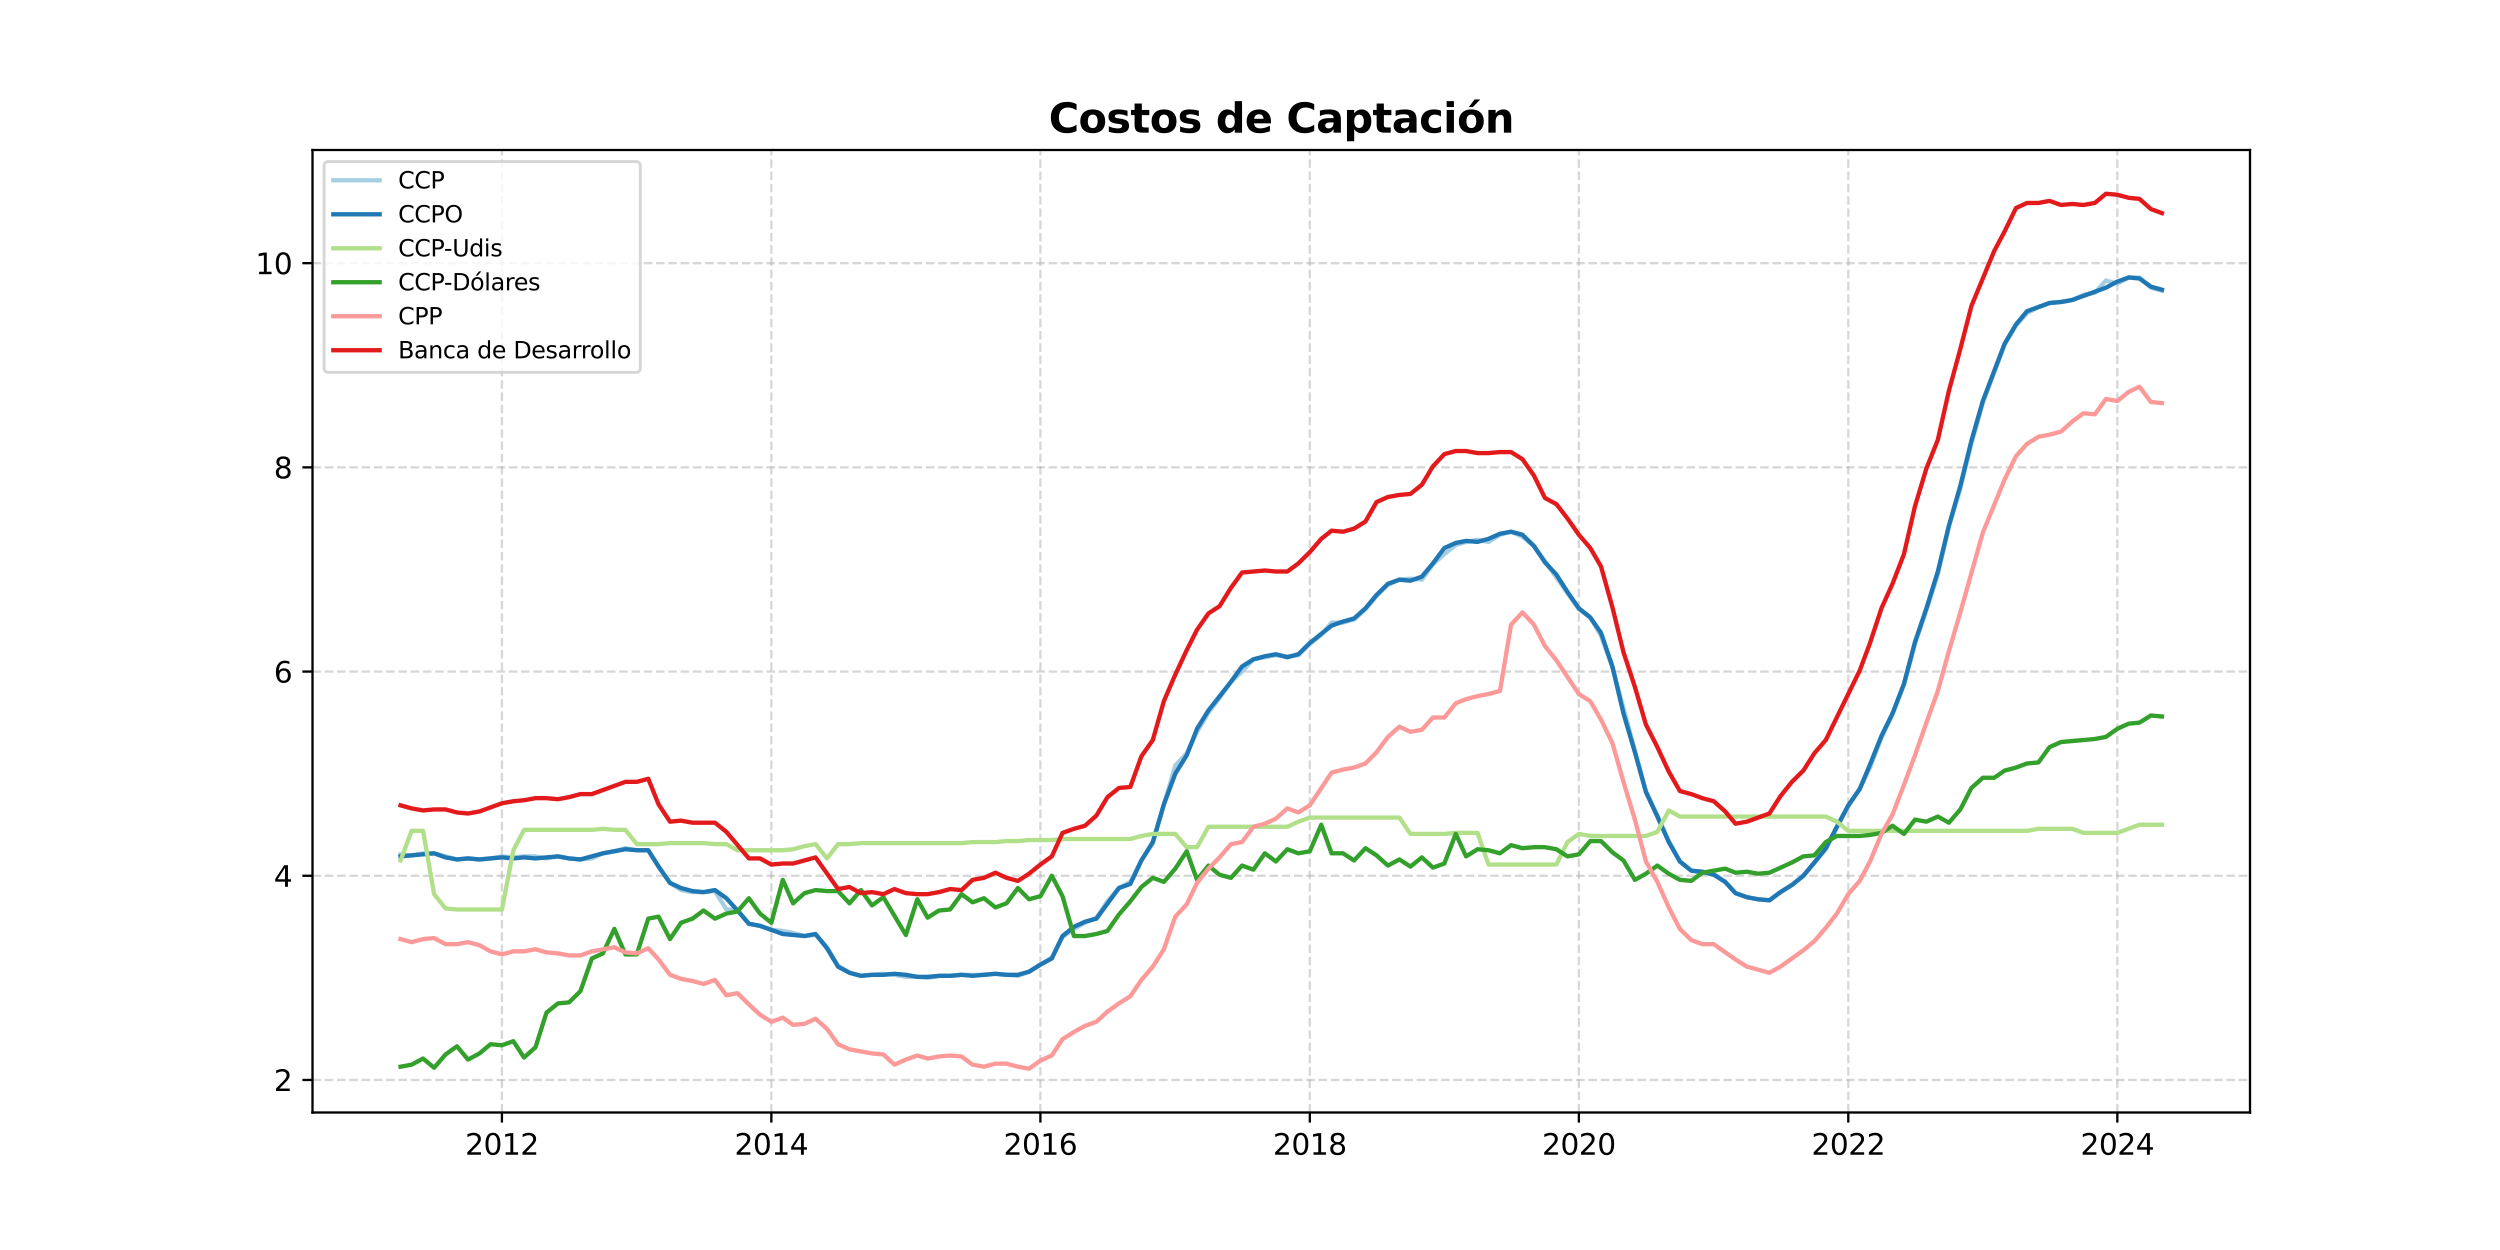 <?xml version="1.0" encoding="utf-8" standalone="no"?>
<!DOCTYPE svg PUBLIC "-//W3C//DTD SVG 1.1//EN"
  "http://www.w3.org/Graphics/SVG/1.1/DTD/svg11.dtd">
<svg xmlns:xlink="http://www.w3.org/1999/xlink" width="864pt" height="432pt" viewBox="0 0 864 432" xmlns="http://www.w3.org/2000/svg" version="1.1">
 <defs>
  <style type="text/css">*{stroke-linejoin: round; stroke-linecap: butt}</style>
 </defs>
 <g id="figure_1">
  <g id="patch_1">
   <path d="M 0 432 
L 864 432 
L 864 0 
L 0 0 
z
" style="fill: #ffffff"/>
  </g>
  <g id="axes_1">
   <g id="patch_2">
    <path d="M 108 384.48 
L 777.6 384.48 
L 777.6 51.84 
L 108 51.84 
z
" style="fill: #ffffff"/>
   </g>
   <g id="matplotlib.axis_1">
    <g id="xtick_1">
     <g id="line2d_1">
      <path d="M 173.465 384.48 
L 173.465 51.84 
" clip-path="url(#p70ca6d3827)" style="fill: none; stroke-dasharray: 2.96,1.28; stroke-dashoffset: 0; stroke: #b0b0b0; stroke-opacity: 0.5; stroke-width: 0.8"/>
     </g>
     <g id="line2d_2">
      <defs>
       <path id="m30bd53f35b" d="M 0 0 
L 0 3.5 
" style="stroke: #000000; stroke-width: 0.8"/>
      </defs>
      <g>
       <use xlink:href="#m30bd53f35b" x="173.465" y="384.48" style="stroke: #000000; stroke-width: 0.8"/>
      </g>
     </g>
     <g id="text_1">
      <!-- 2012 -->
      <g transform="translate(160.74 399.078) scale(0.1 -0.1)">
       <defs>
        <path id="DejaVuSans-32" d="M 1228 531 
L 3431 531 
L 3431 0 
L 469 0 
L 469 531 
Q 828 903 1448 1529 
Q 2069 2156 2228 2338 
Q 2531 2678 2651 2914 
Q 2772 3150 2772 3378 
Q 2772 3750 2511 3984 
Q 2250 4219 1831 4219 
Q 1534 4219 1204 4116 
Q 875 4013 500 3803 
L 500 4441 
Q 881 4594 1212 4672 
Q 1544 4750 1819 4750 
Q 2544 4750 2975 4387 
Q 3406 4025 3406 3419 
Q 3406 3131 3298 2873 
Q 3191 2616 2906 2266 
Q 2828 2175 2409 1742 
Q 1991 1309 1228 531 
z
" transform="scale(0.016)"/>
        <path id="DejaVuSans-30" d="M 2034 4250 
Q 1547 4250 1301 3770 
Q 1056 3291 1056 2328 
Q 1056 1369 1301 889 
Q 1547 409 2034 409 
Q 2525 409 2770 889 
Q 3016 1369 3016 2328 
Q 3016 3291 2770 3770 
Q 2525 4250 2034 4250 
z
M 2034 4750 
Q 2819 4750 3233 4129 
Q 3647 3509 3647 2328 
Q 3647 1150 3233 529 
Q 2819 -91 2034 -91 
Q 1250 -91 836 529 
Q 422 1150 422 2328 
Q 422 3509 836 4129 
Q 1250 4750 2034 4750 
z
" transform="scale(0.016)"/>
        <path id="DejaVuSans-31" d="M 794 531 
L 1825 531 
L 1825 4091 
L 703 3866 
L 703 4441 
L 1819 4666 
L 2450 4666 
L 2450 531 
L 3481 531 
L 3481 0 
L 794 0 
L 794 531 
z
" transform="scale(0.016)"/>
       </defs>
       <use xlink:href="#DejaVuSans-32"/>
       <use xlink:href="#DejaVuSans-30" transform="translate(63.623 0)"/>
       <use xlink:href="#DejaVuSans-31" transform="translate(127.246 0)"/>
       <use xlink:href="#DejaVuSans-32" transform="translate(190.869 0)"/>
      </g>
     </g>
    </g>
    <g id="xtick_2">
     <g id="line2d_3">
      <path d="M 266.576 384.48 
L 266.576 51.84 
" clip-path="url(#p70ca6d3827)" style="fill: none; stroke-dasharray: 2.96,1.28; stroke-dashoffset: 0; stroke: #b0b0b0; stroke-opacity: 0.5; stroke-width: 0.8"/>
     </g>
     <g id="line2d_4">
      <g>
       <use xlink:href="#m30bd53f35b" x="266.576" y="384.48" style="stroke: #000000; stroke-width: 0.8"/>
      </g>
     </g>
     <g id="text_2">
      <!-- 2014 -->
      <g transform="translate(253.851 399.078) scale(0.1 -0.1)">
       <defs>
        <path id="DejaVuSans-34" d="M 2419 4116 
L 825 1625 
L 2419 1625 
L 2419 4116 
z
M 2253 4666 
L 3047 4666 
L 3047 1625 
L 3713 1625 
L 3713 1100 
L 3047 1100 
L 3047 0 
L 2419 0 
L 2419 1100 
L 313 1100 
L 313 1709 
L 2253 4666 
z
" transform="scale(0.016)"/>
       </defs>
       <use xlink:href="#DejaVuSans-32"/>
       <use xlink:href="#DejaVuSans-30" transform="translate(63.623 0)"/>
       <use xlink:href="#DejaVuSans-31" transform="translate(127.246 0)"/>
       <use xlink:href="#DejaVuSans-34" transform="translate(190.869 0)"/>
      </g>
     </g>
    </g>
    <g id="xtick_3">
     <g id="line2d_5">
      <path d="M 359.56 384.48 
L 359.56 51.84 
" clip-path="url(#p70ca6d3827)" style="fill: none; stroke-dasharray: 2.96,1.28; stroke-dashoffset: 0; stroke: #b0b0b0; stroke-opacity: 0.5; stroke-width: 0.8"/>
     </g>
     <g id="line2d_6">
      <g>
       <use xlink:href="#m30bd53f35b" x="359.56" y="384.48" style="stroke: #000000; stroke-width: 0.8"/>
      </g>
     </g>
     <g id="text_3">
      <!-- 2016 -->
      <g transform="translate(346.835 399.078) scale(0.1 -0.1)">
       <defs>
        <path id="DejaVuSans-36" d="M 2113 2584 
Q 1688 2584 1439 2293 
Q 1191 2003 1191 1497 
Q 1191 994 1439 701 
Q 1688 409 2113 409 
Q 2538 409 2786 701 
Q 3034 994 3034 1497 
Q 3034 2003 2786 2293 
Q 2538 2584 2113 2584 
z
M 3366 4563 
L 3366 3988 
Q 3128 4100 2886 4159 
Q 2644 4219 2406 4219 
Q 1781 4219 1451 3797 
Q 1122 3375 1075 2522 
Q 1259 2794 1537 2939 
Q 1816 3084 2150 3084 
Q 2853 3084 3261 2657 
Q 3669 2231 3669 1497 
Q 3669 778 3244 343 
Q 2819 -91 2113 -91 
Q 1303 -91 875 529 
Q 447 1150 447 2328 
Q 447 3434 972 4092 
Q 1497 4750 2381 4750 
Q 2619 4750 2861 4703 
Q 3103 4656 3366 4563 
z
" transform="scale(0.016)"/>
       </defs>
       <use xlink:href="#DejaVuSans-32"/>
       <use xlink:href="#DejaVuSans-30" transform="translate(63.623 0)"/>
       <use xlink:href="#DejaVuSans-31" transform="translate(127.246 0)"/>
       <use xlink:href="#DejaVuSans-36" transform="translate(190.869 0)"/>
      </g>
     </g>
    </g>
    <g id="xtick_4">
     <g id="line2d_7">
      <path d="M 452.672 384.48 
L 452.672 51.84 
" clip-path="url(#p70ca6d3827)" style="fill: none; stroke-dasharray: 2.96,1.28; stroke-dashoffset: 0; stroke: #b0b0b0; stroke-opacity: 0.5; stroke-width: 0.8"/>
     </g>
     <g id="line2d_8">
      <g>
       <use xlink:href="#m30bd53f35b" x="452.672" y="384.48" style="stroke: #000000; stroke-width: 0.8"/>
      </g>
     </g>
     <g id="text_4">
      <!-- 2018 -->
      <g transform="translate(439.947 399.078) scale(0.1 -0.1)">
       <defs>
        <path id="DejaVuSans-38" d="M 2034 2216 
Q 1584 2216 1326 1975 
Q 1069 1734 1069 1313 
Q 1069 891 1326 650 
Q 1584 409 2034 409 
Q 2484 409 2743 651 
Q 3003 894 3003 1313 
Q 3003 1734 2745 1975 
Q 2488 2216 2034 2216 
z
M 1403 2484 
Q 997 2584 770 2862 
Q 544 3141 544 3541 
Q 544 4100 942 4425 
Q 1341 4750 2034 4750 
Q 2731 4750 3128 4425 
Q 3525 4100 3525 3541 
Q 3525 3141 3298 2862 
Q 3072 2584 2669 2484 
Q 3125 2378 3379 2068 
Q 3634 1759 3634 1313 
Q 3634 634 3220 271 
Q 2806 -91 2034 -91 
Q 1263 -91 848 271 
Q 434 634 434 1313 
Q 434 1759 690 2068 
Q 947 2378 1403 2484 
z
M 1172 3481 
Q 1172 3119 1398 2916 
Q 1625 2713 2034 2713 
Q 2441 2713 2670 2916 
Q 2900 3119 2900 3481 
Q 2900 3844 2670 4047 
Q 2441 4250 2034 4250 
Q 1625 4250 1398 4047 
Q 1172 3844 1172 3481 
z
" transform="scale(0.016)"/>
       </defs>
       <use xlink:href="#DejaVuSans-32"/>
       <use xlink:href="#DejaVuSans-30" transform="translate(63.623 0)"/>
       <use xlink:href="#DejaVuSans-31" transform="translate(127.246 0)"/>
       <use xlink:href="#DejaVuSans-38" transform="translate(190.869 0)"/>
      </g>
     </g>
    </g>
    <g id="xtick_5">
     <g id="line2d_9">
      <path d="M 545.656 384.48 
L 545.656 51.84 
" clip-path="url(#p70ca6d3827)" style="fill: none; stroke-dasharray: 2.96,1.28; stroke-dashoffset: 0; stroke: #b0b0b0; stroke-opacity: 0.5; stroke-width: 0.8"/>
     </g>
     <g id="line2d_10">
      <g>
       <use xlink:href="#m30bd53f35b" x="545.656" y="384.48" style="stroke: #000000; stroke-width: 0.8"/>
      </g>
     </g>
     <g id="text_5">
      <!-- 2020 -->
      <g transform="translate(532.931 399.078) scale(0.1 -0.1)">
       <use xlink:href="#DejaVuSans-32"/>
       <use xlink:href="#DejaVuSans-30" transform="translate(63.623 0)"/>
       <use xlink:href="#DejaVuSans-32" transform="translate(127.246 0)"/>
       <use xlink:href="#DejaVuSans-30" transform="translate(190.869 0)"/>
      </g>
     </g>
    </g>
    <g id="xtick_6">
     <g id="line2d_11">
      <path d="M 638.767 384.48 
L 638.767 51.84 
" clip-path="url(#p70ca6d3827)" style="fill: none; stroke-dasharray: 2.96,1.28; stroke-dashoffset: 0; stroke: #b0b0b0; stroke-opacity: 0.5; stroke-width: 0.8"/>
     </g>
     <g id="line2d_12">
      <g>
       <use xlink:href="#m30bd53f35b" x="638.767" y="384.48" style="stroke: #000000; stroke-width: 0.8"/>
      </g>
     </g>
     <g id="text_6">
      <!-- 2022 -->
      <g transform="translate(626.042 399.078) scale(0.1 -0.1)">
       <use xlink:href="#DejaVuSans-32"/>
       <use xlink:href="#DejaVuSans-30" transform="translate(63.623 0)"/>
       <use xlink:href="#DejaVuSans-32" transform="translate(127.246 0)"/>
       <use xlink:href="#DejaVuSans-32" transform="translate(190.869 0)"/>
      </g>
     </g>
    </g>
    <g id="xtick_7">
     <g id="line2d_13">
      <path d="M 731.751 384.48 
L 731.751 51.84 
" clip-path="url(#p70ca6d3827)" style="fill: none; stroke-dasharray: 2.96,1.28; stroke-dashoffset: 0; stroke: #b0b0b0; stroke-opacity: 0.5; stroke-width: 0.8"/>
     </g>
     <g id="line2d_14">
      <g>
       <use xlink:href="#m30bd53f35b" x="731.751" y="384.48" style="stroke: #000000; stroke-width: 0.8"/>
      </g>
     </g>
     <g id="text_7">
      <!-- 2024 -->
      <g transform="translate(719.026 399.078) scale(0.1 -0.1)">
       <use xlink:href="#DejaVuSans-32"/>
       <use xlink:href="#DejaVuSans-30" transform="translate(63.623 0)"/>
       <use xlink:href="#DejaVuSans-32" transform="translate(127.246 0)"/>
       <use xlink:href="#DejaVuSans-34" transform="translate(190.869 0)"/>
      </g>
     </g>
    </g>
   </g>
   <g id="matplotlib.axis_2">
    <g id="ytick_1">
     <g id="line2d_15">
      <path d="M 108 373.241 
L 777.6 373.241 
" clip-path="url(#p70ca6d3827)" style="fill: none; stroke-dasharray: 2.96,1.28; stroke-dashoffset: 0; stroke: #b0b0b0; stroke-opacity: 0.5; stroke-width: 0.8"/>
     </g>
     <g id="line2d_16">
      <defs>
       <path id="md2f2ced054" d="M 0 0 
L -3.5 0 
" style="stroke: #000000; stroke-width: 0.8"/>
      </defs>
      <g>
       <use xlink:href="#md2f2ced054" x="108" y="373.241" style="stroke: #000000; stroke-width: 0.8"/>
      </g>
     </g>
     <g id="text_8">
      <!-- 2 -->
      <g transform="translate(94.638 377.041) scale(0.1 -0.1)">
       <use xlink:href="#DejaVuSans-32"/>
      </g>
     </g>
    </g>
    <g id="ytick_2">
     <g id="line2d_17">
      <path d="M 108 302.67 
L 777.6 302.67 
" clip-path="url(#p70ca6d3827)" style="fill: none; stroke-dasharray: 2.96,1.28; stroke-dashoffset: 0; stroke: #b0b0b0; stroke-opacity: 0.5; stroke-width: 0.8"/>
     </g>
     <g id="line2d_18">
      <g>
       <use xlink:href="#md2f2ced054" x="108" y="302.67" style="stroke: #000000; stroke-width: 0.8"/>
      </g>
     </g>
     <g id="text_9">
      <!-- 4 -->
      <g transform="translate(94.638 306.469) scale(0.1 -0.1)">
       <use xlink:href="#DejaVuSans-34"/>
      </g>
     </g>
    </g>
    <g id="ytick_3">
     <g id="line2d_19">
      <path d="M 108 232.098 
L 777.6 232.098 
" clip-path="url(#p70ca6d3827)" style="fill: none; stroke-dasharray: 2.96,1.28; stroke-dashoffset: 0; stroke: #b0b0b0; stroke-opacity: 0.5; stroke-width: 0.8"/>
     </g>
     <g id="line2d_20">
      <g>
       <use xlink:href="#md2f2ced054" x="108" y="232.098" style="stroke: #000000; stroke-width: 0.8"/>
      </g>
     </g>
     <g id="text_10">
      <!-- 6 -->
      <g transform="translate(94.638 235.897) scale(0.1 -0.1)">
       <use xlink:href="#DejaVuSans-36"/>
      </g>
     </g>
    </g>
    <g id="ytick_4">
     <g id="line2d_21">
      <path d="M 108 161.526 
L 777.6 161.526 
" clip-path="url(#p70ca6d3827)" style="fill: none; stroke-dasharray: 2.96,1.28; stroke-dashoffset: 0; stroke: #b0b0b0; stroke-opacity: 0.5; stroke-width: 0.8"/>
     </g>
     <g id="line2d_22">
      <g>
       <use xlink:href="#md2f2ced054" x="108" y="161.526" style="stroke: #000000; stroke-width: 0.8"/>
      </g>
     </g>
     <g id="text_11">
      <!-- 8 -->
      <g transform="translate(94.638 165.325) scale(0.1 -0.1)">
       <use xlink:href="#DejaVuSans-38"/>
      </g>
     </g>
    </g>
    <g id="ytick_5">
     <g id="line2d_23">
      <path d="M 108 90.954 
L 777.6 90.954 
" clip-path="url(#p70ca6d3827)" style="fill: none; stroke-dasharray: 2.96,1.28; stroke-dashoffset: 0; stroke: #b0b0b0; stroke-opacity: 0.5; stroke-width: 0.8"/>
     </g>
     <g id="line2d_24">
      <g>
       <use xlink:href="#md2f2ced054" x="108" y="90.954" style="stroke: #000000; stroke-width: 0.8"/>
      </g>
     </g>
     <g id="text_12">
      <!-- 10 -->
      <g transform="translate(88.275 94.754) scale(0.1 -0.1)">
       <use xlink:href="#DejaVuSans-31"/>
       <use xlink:href="#DejaVuSans-30" transform="translate(63.623 0)"/>
      </g>
     </g>
    </g>
   </g>
   <g id="line2d_25">
    <path d="M 138.436 295.26 
L 142.258 295.613 
L 146.206 294.907 
L 150.028 294.907 
L 157.925 297.024 
L 161.746 296.671 
L 165.695 297.024 
L 169.516 296.671 
L 173.465 295.965 
L 177.413 296.318 
L 181.107 295.965 
L 185.056 295.965 
L 188.877 296.671 
L 192.826 295.965 
L 196.647 296.671 
L 200.596 297.024 
L 204.544 296.671 
L 208.365 294.907 
L 212.314 294.201 
L 216.135 293.142 
L 220.084 293.848 
L 224.033 293.848 
L 227.599 299.494 
L 231.548 305.14 
L 235.369 307.61 
L 239.318 308.315 
L 243.139 308.315 
L 247.088 307.963 
L 251.036 314.314 
L 254.858 314.314 
L 258.806 319.254 
L 262.627 319.96 
L 266.576 321.371 
L 270.525 321.724 
L 274.091 322.43 
L 278.04 323.488 
L 281.861 323.135 
L 285.81 327.37 
L 289.631 333.721 
L 293.58 336.191 
L 297.528 337.25 
L 305.298 336.544 
L 309.119 336.897 
L 313.068 337.603 
L 317.017 337.603 
L 320.583 337.956 
L 324.532 337.25 
L 328.353 337.25 
L 332.302 336.897 
L 340.072 336.897 
L 344.02 336.544 
L 351.79 337.25 
L 355.612 335.838 
L 363.509 330.898 
L 367.203 323.841 
L 371.151 321.018 
L 374.973 318.901 
L 378.921 317.137 
L 382.742 311.491 
L 386.691 306.904 
L 390.64 304.787 
L 394.461 297.377 
L 398.41 291.378 
L 406.18 264.561 
L 410.128 260.327 
L 413.695 252.917 
L 417.643 246.212 
L 421.465 241.272 
L 425.413 235.627 
L 429.235 232.098 
L 433.183 227.864 
L 440.953 226.452 
L 444.902 226.805 
L 448.723 226.452 
L 452.672 222.571 
L 456.62 219.395 
L 460.187 215.161 
L 464.135 215.161 
L 467.957 214.102 
L 471.905 210.574 
L 475.727 205.986 
L 479.675 202.105 
L 483.624 200.341 
L 487.445 199.988 
L 491.394 200.341 
L 495.215 195.048 
L 499.164 191.519 
L 503.112 188.343 
L 506.679 187.285 
L 510.627 186.579 
L 514.449 187.285 
L 518.397 184.815 
L 522.219 183.756 
L 526.167 185.521 
L 530.116 188.696 
L 541.707 204.928 
L 545.656 210.574 
L 549.604 213.396 
L 553.298 219.748 
L 557.247 230.686 
L 568.838 273.382 
L 572.787 281.851 
L 576.735 290.672 
L 580.557 297.73 
L 584.505 300.905 
L 588.326 301.611 
L 592.275 301.964 
L 596.224 304.787 
L 599.79 308.668 
L 603.739 310.08 
L 607.56 310.785 
L 611.509 311.138 
L 615.33 308.315 
L 619.279 305.845 
L 623.227 302.67 
L 630.997 293.495 
L 634.818 286.085 
L 638.767 278.675 
L 642.716 272.677 
L 646.282 265.267 
L 650.231 255.034 
L 654.052 246.918 
L 658.001 236.685 
L 661.822 222.571 
L 665.771 210.926 
L 669.719 198.576 
L 673.541 181.992 
L 677.489 168.936 
L 681.311 153.41 
L 685.259 139.296 
L 692.774 119.183 
L 696.723 112.479 
L 700.544 108.244 
L 704.493 106.127 
L 708.314 104.716 
L 712.263 104.363 
L 716.211 103.657 
L 720.033 101.893 
L 723.981 101.187 
L 727.803 96.953 
L 731.751 98.012 
L 735.7 95.894 
L 739.394 95.894 
L 743.342 99.423 
L 747.164 100.482 
L 747.164 100.482 
" clip-path="url(#p70ca6d3827)" style="fill: none; stroke: #a6cee3; stroke-width: 1.5; stroke-linecap: square"/>
   </g>
   <g id="line2d_26">
    <path d="M 138.436 295.965 
L 150.028 294.907 
L 153.976 296.318 
L 157.925 297.024 
L 161.746 296.671 
L 165.695 297.024 
L 173.465 296.318 
L 177.413 296.671 
L 181.107 296.318 
L 185.056 296.671 
L 192.826 295.965 
L 196.647 296.671 
L 200.596 297.024 
L 208.365 294.907 
L 216.135 293.495 
L 220.084 293.848 
L 224.033 293.848 
L 227.599 299.494 
L 231.548 305.14 
L 235.369 306.904 
L 239.318 307.963 
L 243.139 308.315 
L 247.088 307.61 
L 251.036 310.433 
L 254.858 314.667 
L 258.806 319.254 
L 262.627 319.96 
L 270.525 322.783 
L 278.04 323.488 
L 281.861 322.783 
L 285.81 327.723 
L 289.631 334.074 
L 293.58 336.191 
L 297.528 337.25 
L 301.35 336.897 
L 305.298 336.897 
L 309.119 336.544 
L 313.068 336.897 
L 317.017 337.603 
L 320.583 337.603 
L 324.532 337.25 
L 328.353 337.25 
L 332.302 336.897 
L 336.123 337.25 
L 344.02 336.544 
L 347.842 336.897 
L 351.79 336.897 
L 355.612 335.838 
L 359.56 333.368 
L 363.509 331.251 
L 367.203 323.488 
L 371.151 320.313 
L 374.973 318.548 
L 378.921 317.49 
L 386.691 306.904 
L 390.64 305.493 
L 394.461 297.377 
L 398.41 291.025 
L 402.231 277.97 
L 406.18 267.384 
L 410.128 261.032 
L 413.695 251.858 
L 417.643 245.507 
L 425.413 235.627 
L 429.235 230.334 
L 433.183 227.864 
L 437.132 226.805 
L 440.953 226.099 
L 444.902 227.158 
L 448.723 226.099 
L 452.672 222.218 
L 460.187 216.219 
L 464.135 214.808 
L 467.957 213.749 
L 471.905 210.221 
L 475.727 205.634 
L 479.675 201.752 
L 483.624 200.341 
L 487.445 200.693 
L 491.394 199.282 
L 495.215 194.695 
L 499.164 189.402 
L 503.112 187.638 
L 506.679 186.932 
L 510.627 187.285 
L 514.449 186.226 
L 518.397 184.462 
L 522.219 183.756 
L 526.167 184.815 
L 530.116 188.696 
L 533.937 194.342 
L 537.886 198.576 
L 541.707 204.575 
L 545.656 210.221 
L 549.604 213.396 
L 553.298 218.689 
L 557.247 230.334 
L 561.068 246.565 
L 565.017 259.974 
L 568.838 273.735 
L 572.787 282.204 
L 576.735 291.025 
L 580.557 297.73 
L 584.505 300.905 
L 588.326 301.258 
L 592.275 302.317 
L 596.224 304.787 
L 599.79 308.668 
L 603.739 310.08 
L 607.56 310.785 
L 611.509 311.138 
L 615.33 308.315 
L 619.279 305.845 
L 623.227 302.67 
L 627.049 298.083 
L 630.997 293.142 
L 634.818 285.732 
L 638.767 278.322 
L 642.716 272.677 
L 646.282 264.208 
L 650.231 254.328 
L 654.052 246.565 
L 658.001 236.332 
L 661.822 221.865 
L 665.771 210.221 
L 669.719 197.518 
L 673.541 181.639 
L 677.489 167.878 
L 681.311 152.352 
L 685.259 138.59 
L 692.774 118.83 
L 696.723 112.126 
L 700.544 107.539 
L 708.314 104.716 
L 712.263 104.363 
L 716.211 103.657 
L 727.803 99.423 
L 731.751 97.306 
L 735.7 95.894 
L 739.394 96.247 
L 743.342 99.07 
L 747.164 100.129 
L 747.164 100.129 
" clip-path="url(#p70ca6d3827)" style="fill: none; stroke: #1f78b4; stroke-width: 1.5; stroke-linecap: square"/>
   </g>
   <g id="line2d_27">
    <path d="M 138.436 297.377 
L 142.258 287.144 
L 146.206 287.144 
L 150.028 309.021 
L 153.976 313.961 
L 157.925 314.314 
L 173.465 314.314 
L 177.413 293.848 
L 181.107 286.791 
L 204.544 286.791 
L 208.365 286.438 
L 212.314 286.791 
L 216.135 286.791 
L 220.084 291.731 
L 227.599 291.731 
L 231.548 291.378 
L 243.139 291.378 
L 247.088 291.731 
L 251.036 291.731 
L 254.858 293.848 
L 270.525 293.848 
L 274.091 293.495 
L 278.04 292.437 
L 281.861 291.731 
L 285.81 296.671 
L 289.631 291.731 
L 293.58 291.731 
L 297.528 291.378 
L 332.302 291.378 
L 336.123 291.025 
L 344.02 291.025 
L 347.842 290.672 
L 351.79 290.672 
L 355.612 290.32 
L 363.509 290.32 
L 367.203 289.967 
L 390.64 289.967 
L 394.461 288.908 
L 398.41 288.202 
L 406.18 288.202 
L 410.128 292.79 
L 413.695 292.79 
L 417.643 285.732 
L 444.902 285.732 
L 448.723 283.968 
L 452.672 282.557 
L 483.624 282.557 
L 487.445 288.202 
L 499.164 288.202 
L 503.112 287.85 
L 510.627 287.85 
L 514.449 298.788 
L 537.886 298.788 
L 541.707 291.025 
L 545.656 288.202 
L 549.604 288.908 
L 568.838 288.908 
L 572.787 287.497 
L 576.735 280.087 
L 580.557 282.204 
L 630.997 282.204 
L 634.818 283.968 
L 638.767 287.144 
L 700.544 287.144 
L 704.493 286.438 
L 716.211 286.438 
L 720.033 287.85 
L 731.751 287.85 
L 739.394 285.027 
L 747.164 285.027 
L 747.164 285.027 
" clip-path="url(#p70ca6d3827)" style="fill: none; stroke: #b2df8a; stroke-width: 1.5; stroke-linecap: square"/>
   </g>
   <g id="line2d_28">
    <path d="M 138.436 368.654 
L 142.258 367.949 
L 146.206 365.831 
L 150.028 369.007 
L 153.976 364.42 
L 157.925 361.597 
L 161.746 366.184 
L 165.695 364.067 
L 169.516 360.891 
L 173.465 361.244 
L 177.413 359.833 
L 181.107 365.479 
L 185.056 361.95 
L 188.877 349.953 
L 192.826 346.777 
L 196.647 346.424 
L 200.596 342.543 
L 204.544 331.251 
L 208.365 329.487 
L 212.314 321.018 
L 216.135 329.84 
L 220.084 329.84 
L 224.033 317.49 
L 227.599 316.784 
L 231.548 324.547 
L 235.369 318.901 
L 239.318 317.49 
L 243.139 314.667 
L 247.088 317.49 
L 251.036 315.725 
L 254.858 315.02 
L 258.806 310.433 
L 262.627 315.725 
L 266.576 318.901 
L 270.525 304.081 
L 274.091 312.197 
L 278.04 308.668 
L 281.861 307.61 
L 285.81 307.963 
L 289.631 307.963 
L 293.58 312.197 
L 297.528 307.61 
L 301.35 312.903 
L 305.298 310.08 
L 313.068 323.135 
L 317.017 310.785 
L 320.583 317.137 
L 324.532 314.667 
L 328.353 314.314 
L 332.302 309.021 
L 336.123 311.844 
L 340.072 310.433 
L 344.02 313.608 
L 347.842 312.197 
L 351.79 306.904 
L 355.612 310.785 
L 359.56 309.727 
L 363.509 302.67 
L 367.203 309.727 
L 371.151 323.488 
L 374.973 323.488 
L 378.921 322.783 
L 382.742 321.724 
L 386.691 316.078 
L 390.64 311.491 
L 394.461 306.551 
L 398.41 303.375 
L 402.231 304.787 
L 406.18 300.2 
L 410.128 294.201 
L 413.695 304.081 
L 417.643 299.141 
L 421.465 302.317 
L 425.413 303.375 
L 429.235 299.141 
L 433.183 300.553 
L 437.132 294.907 
L 440.953 297.73 
L 444.902 293.495 
L 448.723 294.907 
L 452.672 294.201 
L 456.62 285.027 
L 460.187 294.907 
L 464.135 294.907 
L 467.957 297.377 
L 471.905 293.142 
L 475.727 295.613 
L 479.675 299.141 
L 483.624 297.024 
L 487.445 299.494 
L 491.394 296.318 
L 495.215 299.847 
L 499.164 298.435 
L 503.112 288.202 
L 506.679 295.965 
L 510.627 293.495 
L 514.449 293.848 
L 518.397 294.907 
L 522.219 292.084 
L 526.167 293.142 
L 530.116 292.79 
L 533.937 292.79 
L 537.886 293.495 
L 541.707 295.965 
L 545.656 295.26 
L 549.604 290.672 
L 553.298 290.672 
L 557.247 294.554 
L 561.068 297.377 
L 565.017 304.081 
L 568.838 301.964 
L 572.787 299.141 
L 576.735 301.964 
L 580.557 304.081 
L 584.505 304.434 
L 588.326 301.611 
L 596.224 300.2 
L 599.79 301.611 
L 603.739 301.258 
L 607.56 301.964 
L 611.509 301.611 
L 619.279 298.083 
L 623.227 295.965 
L 627.049 295.613 
L 630.997 291.025 
L 634.818 288.908 
L 642.716 288.908 
L 646.282 288.555 
L 650.231 287.85 
L 654.052 285.38 
L 658.001 288.202 
L 661.822 283.262 
L 665.771 283.968 
L 669.719 282.204 
L 673.541 284.321 
L 677.489 279.734 
L 681.311 272.324 
L 685.259 268.795 
L 689.208 268.795 
L 692.774 266.325 
L 696.723 265.267 
L 700.544 263.855 
L 704.493 263.502 
L 708.314 258.209 
L 712.263 256.445 
L 723.981 255.387 
L 727.803 254.681 
L 731.751 251.858 
L 735.7 250.094 
L 739.394 249.741 
L 743.342 247.271 
L 747.164 247.624 
L 747.164 247.624 
" clip-path="url(#p70ca6d3827)" style="fill: none; stroke: #33a02c; stroke-width: 1.5; stroke-linecap: square"/>
   </g>
   <g id="line2d_29">
    <path d="M 138.436 324.547 
L 142.258 325.606 
L 146.206 324.547 
L 150.028 324.194 
L 153.976 326.311 
L 157.925 326.311 
L 161.746 325.606 
L 165.695 326.664 
L 169.516 328.781 
L 173.465 329.84 
L 177.413 328.781 
L 181.107 328.781 
L 185.056 328.076 
L 188.877 329.134 
L 192.826 329.487 
L 196.647 330.193 
L 200.596 330.193 
L 204.544 328.781 
L 212.314 327.37 
L 216.135 329.134 
L 220.084 329.487 
L 224.033 327.723 
L 227.599 331.604 
L 231.548 336.897 
L 235.369 338.308 
L 239.318 339.014 
L 243.139 340.073 
L 247.088 338.661 
L 251.036 343.954 
L 254.858 343.248 
L 258.806 347.13 
L 262.627 350.658 
L 266.576 353.128 
L 270.525 351.717 
L 274.091 354.187 
L 278.04 353.834 
L 281.861 352.07 
L 285.81 355.599 
L 289.631 360.891 
L 293.58 362.656 
L 301.35 364.067 
L 305.298 364.42 
L 309.119 367.949 
L 313.068 366.184 
L 317.017 364.773 
L 320.583 365.831 
L 324.532 365.126 
L 328.353 364.773 
L 332.302 365.126 
L 336.123 367.949 
L 340.072 368.654 
L 344.02 367.596 
L 347.842 367.596 
L 351.79 368.654 
L 355.612 369.36 
L 359.56 366.537 
L 363.509 364.773 
L 367.203 359.127 
L 371.151 356.657 
L 374.973 354.54 
L 378.921 353.128 
L 382.742 349.6 
L 386.691 346.777 
L 390.64 344.307 
L 394.461 338.661 
L 398.41 334.074 
L 402.231 328.076 
L 406.18 316.784 
L 410.128 312.55 
L 413.695 305.14 
L 417.643 300.2 
L 421.465 296.318 
L 425.413 291.731 
L 429.235 291.025 
L 433.183 285.732 
L 437.132 284.674 
L 440.953 282.91 
L 444.902 279.381 
L 448.723 280.792 
L 452.672 278.322 
L 460.187 267.031 
L 464.135 265.972 
L 467.957 265.267 
L 471.905 263.855 
L 475.727 259.974 
L 479.675 254.681 
L 483.624 251.152 
L 487.445 252.917 
L 491.394 252.211 
L 495.215 247.977 
L 499.164 247.977 
L 503.112 243.037 
L 506.679 241.625 
L 510.627 240.567 
L 514.449 239.861 
L 518.397 238.802 
L 522.219 215.866 
L 526.167 211.632 
L 530.116 215.866 
L 533.937 223.276 
L 537.886 228.216 
L 545.656 239.861 
L 549.604 242.331 
L 553.298 248.682 
L 557.247 256.798 
L 561.068 270.207 
L 565.017 283.262 
L 568.838 297.73 
L 572.787 304.787 
L 576.735 313.608 
L 580.557 321.018 
L 584.505 324.9 
L 588.326 326.311 
L 592.275 326.311 
L 599.79 331.604 
L 603.739 334.074 
L 611.509 336.191 
L 615.33 334.074 
L 623.227 328.428 
L 627.049 325.253 
L 630.997 320.665 
L 634.818 315.725 
L 638.767 309.021 
L 642.716 304.434 
L 646.282 297.73 
L 650.231 288.202 
L 654.052 281.498 
L 658.001 271.265 
L 661.822 261.032 
L 665.771 249.741 
L 669.719 238.802 
L 673.541 225.041 
L 677.489 211.632 
L 685.259 184.109 
L 692.774 165.76 
L 696.723 157.645 
L 700.544 153.41 
L 704.493 150.94 
L 708.314 150.235 
L 712.263 149.176 
L 716.211 145.648 
L 720.033 142.825 
L 723.981 143.178 
L 727.803 137.885 
L 731.751 138.59 
L 735.7 135.415 
L 739.394 133.65 
L 743.342 138.943 
L 747.164 139.296 
L 747.164 139.296 
" clip-path="url(#p70ca6d3827)" style="fill: none; stroke: #fb9a99; stroke-width: 1.5; stroke-linecap: square"/>
   </g>
   <g id="line2d_30">
    <path d="M 138.436 278.322 
L 142.258 279.381 
L 146.206 280.087 
L 150.028 279.734 
L 153.976 279.734 
L 157.925 280.792 
L 161.746 281.145 
L 165.695 280.44 
L 173.465 277.617 
L 177.413 276.911 
L 181.107 276.558 
L 185.056 275.852 
L 188.877 275.852 
L 192.826 276.205 
L 196.647 275.5 
L 200.596 274.441 
L 204.544 274.441 
L 216.135 270.207 
L 220.084 270.207 
L 224.033 269.148 
L 227.599 277.97 
L 231.548 283.968 
L 235.369 283.615 
L 239.318 284.321 
L 247.088 284.321 
L 251.036 287.497 
L 258.806 296.671 
L 262.627 296.671 
L 266.576 298.788 
L 270.525 298.435 
L 274.091 298.435 
L 281.861 296.318 
L 289.631 307.257 
L 293.58 306.551 
L 297.528 308.668 
L 301.35 308.315 
L 305.298 309.021 
L 309.119 307.257 
L 313.068 308.668 
L 317.017 309.021 
L 320.583 309.021 
L 324.532 308.315 
L 328.353 307.257 
L 332.302 307.61 
L 336.123 304.081 
L 340.072 303.375 
L 344.02 301.611 
L 347.842 303.375 
L 351.79 304.434 
L 355.612 301.964 
L 359.56 298.788 
L 363.509 295.965 
L 367.203 287.85 
L 371.151 286.438 
L 374.973 285.38 
L 378.921 281.851 
L 382.742 275.5 
L 386.691 272.324 
L 390.64 271.971 
L 394.461 261.385 
L 398.41 255.739 
L 402.231 242.331 
L 406.18 233.156 
L 410.128 224.688 
L 413.695 217.631 
L 417.643 211.985 
L 421.465 209.515 
L 425.413 203.164 
L 429.235 197.871 
L 437.132 197.165 
L 440.953 197.518 
L 444.902 197.518 
L 448.723 194.695 
L 452.672 190.813 
L 456.62 186.226 
L 460.187 183.403 
L 464.135 183.756 
L 467.957 182.698 
L 471.905 180.228 
L 475.727 173.523 
L 479.675 171.759 
L 483.624 171.053 
L 487.445 170.7 
L 491.394 167.525 
L 495.215 161.173 
L 499.164 156.939 
L 503.112 155.88 
L 506.679 155.88 
L 510.627 156.586 
L 514.449 156.586 
L 518.397 156.233 
L 522.219 156.233 
L 526.167 158.703 
L 530.116 164.349 
L 533.937 172.112 
L 537.886 174.229 
L 541.707 179.169 
L 545.656 184.815 
L 549.604 189.402 
L 553.298 195.753 
L 557.247 209.868 
L 561.068 225.394 
L 565.017 237.391 
L 568.838 250.447 
L 572.787 258.209 
L 576.735 266.678 
L 580.557 273.382 
L 584.505 274.441 
L 588.326 275.852 
L 592.275 276.911 
L 596.224 280.44 
L 599.79 284.674 
L 603.739 283.968 
L 611.509 281.145 
L 615.33 275.147 
L 619.279 270.207 
L 623.227 266.325 
L 627.049 260.327 
L 630.997 255.739 
L 642.716 231.745 
L 646.282 222.218 
L 650.231 210.221 
L 654.052 201.752 
L 658.001 191.519 
L 661.822 174.935 
L 665.771 161.879 
L 669.719 151.999 
L 673.541 135.062 
L 677.489 120.595 
L 681.311 105.774 
L 689.208 86.72 
L 692.774 80.016 
L 696.723 71.9 
L 700.544 70.136 
L 704.493 70.136 
L 708.314 69.43 
L 712.263 70.841 
L 716.211 70.489 
L 720.033 70.841 
L 723.981 70.136 
L 727.803 66.96 
L 731.751 67.313 
L 735.7 68.371 
L 739.394 68.724 
L 743.342 72.253 
L 747.164 73.664 
L 747.164 73.664 
" clip-path="url(#p70ca6d3827)" style="fill: none; stroke: #e31a1c; stroke-width: 1.5; stroke-linecap: square"/>
   </g>
   <g id="patch_3">
    <path d="M 108 384.48 
L 108 51.84 
" style="fill: none; stroke: #000000; stroke-width: 0.8; stroke-linejoin: miter; stroke-linecap: square"/>
   </g>
   <g id="patch_4">
    <path d="M 777.6 384.48 
L 777.6 51.84 
" style="fill: none; stroke: #000000; stroke-width: 0.8; stroke-linejoin: miter; stroke-linecap: square"/>
   </g>
   <g id="patch_5">
    <path d="M 108 384.48 
L 777.6 384.48 
" style="fill: none; stroke: #000000; stroke-width: 0.8; stroke-linejoin: miter; stroke-linecap: square"/>
   </g>
   <g id="patch_6">
    <path d="M 108 51.84 
L 777.6 51.84 
" style="fill: none; stroke: #000000; stroke-width: 0.8; stroke-linejoin: miter; stroke-linecap: square"/>
   </g>
   <g id="text_13">
    <!-- Costos de Captación -->
    <g transform="translate(362.451 45.84) scale(0.14 -0.14)">
     <defs>
      <path id="DejaVuSans-Bold-43" d="M 4288 256 
Q 3956 84 3597 -3 
Q 3238 -91 2847 -91 
Q 1681 -91 1000 561 
Q 319 1213 319 2328 
Q 319 3447 1000 4098 
Q 1681 4750 2847 4750 
Q 3238 4750 3597 4662 
Q 3956 4575 4288 4403 
L 4288 3438 
Q 3953 3666 3628 3772 
Q 3303 3878 2944 3878 
Q 2300 3878 1931 3465 
Q 1563 3053 1563 2328 
Q 1563 1606 1931 1193 
Q 2300 781 2944 781 
Q 3303 781 3628 887 
Q 3953 994 4288 1222 
L 4288 256 
z
" transform="scale(0.016)"/>
      <path id="DejaVuSans-Bold-6f" d="M 2203 2784 
Q 1831 2784 1636 2517 
Q 1441 2250 1441 1747 
Q 1441 1244 1636 976 
Q 1831 709 2203 709 
Q 2569 709 2762 976 
Q 2956 1244 2956 1747 
Q 2956 2250 2762 2517 
Q 2569 2784 2203 2784 
z
M 2203 3584 
Q 3106 3584 3614 3096 
Q 4122 2609 4122 1747 
Q 4122 884 3614 396 
Q 3106 -91 2203 -91 
Q 1297 -91 786 396 
Q 275 884 275 1747 
Q 275 2609 786 3096 
Q 1297 3584 2203 3584 
z
" transform="scale(0.016)"/>
      <path id="DejaVuSans-Bold-73" d="M 3272 3391 
L 3272 2541 
Q 2913 2691 2578 2766 
Q 2244 2841 1947 2841 
Q 1628 2841 1473 2761 
Q 1319 2681 1319 2516 
Q 1319 2381 1436 2309 
Q 1553 2238 1856 2203 
L 2053 2175 
Q 2913 2066 3209 1816 
Q 3506 1566 3506 1031 
Q 3506 472 3093 190 
Q 2681 -91 1863 -91 
Q 1516 -91 1145 -36 
Q 775 19 384 128 
L 384 978 
Q 719 816 1070 734 
Q 1422 653 1784 653 
Q 2113 653 2278 743 
Q 2444 834 2444 1013 
Q 2444 1163 2330 1236 
Q 2216 1309 1875 1350 
L 1678 1375 
Q 931 1469 631 1722 
Q 331 1975 331 2491 
Q 331 3047 712 3315 
Q 1094 3584 1881 3584 
Q 2191 3584 2531 3537 
Q 2872 3491 3272 3391 
z
" transform="scale(0.016)"/>
      <path id="DejaVuSans-Bold-74" d="M 1759 4494 
L 1759 3500 
L 2913 3500 
L 2913 2700 
L 1759 2700 
L 1759 1216 
Q 1759 972 1856 886 
Q 1953 800 2241 800 
L 2816 800 
L 2816 0 
L 1856 0 
Q 1194 0 917 276 
Q 641 553 641 1216 
L 641 2700 
L 84 2700 
L 84 3500 
L 641 3500 
L 641 4494 
L 1759 4494 
z
" transform="scale(0.016)"/>
      <path id="DejaVuSans-Bold-20" transform="scale(0.016)"/>
      <path id="DejaVuSans-Bold-64" d="M 2919 2988 
L 2919 4863 
L 4044 4863 
L 4044 0 
L 2919 0 
L 2919 506 
Q 2688 197 2409 53 
Q 2131 -91 1766 -91 
Q 1119 -91 703 423 
Q 288 938 288 1747 
Q 288 2556 703 3070 
Q 1119 3584 1766 3584 
Q 2128 3584 2408 3439 
Q 2688 3294 2919 2988 
z
M 2181 722 
Q 2541 722 2730 984 
Q 2919 1247 2919 1747 
Q 2919 2247 2730 2509 
Q 2541 2772 2181 2772 
Q 1825 2772 1636 2509 
Q 1447 2247 1447 1747 
Q 1447 1247 1636 984 
Q 1825 722 2181 722 
z
" transform="scale(0.016)"/>
      <path id="DejaVuSans-Bold-65" d="M 4031 1759 
L 4031 1441 
L 1416 1441 
Q 1456 1047 1700 850 
Q 1944 653 2381 653 
Q 2734 653 3104 758 
Q 3475 863 3866 1075 
L 3866 213 
Q 3469 63 3072 -14 
Q 2675 -91 2278 -91 
Q 1328 -91 801 392 
Q 275 875 275 1747 
Q 275 2603 792 3093 
Q 1309 3584 2216 3584 
Q 3041 3584 3536 3087 
Q 4031 2591 4031 1759 
z
M 2881 2131 
Q 2881 2450 2695 2645 
Q 2509 2841 2209 2841 
Q 1884 2841 1681 2658 
Q 1478 2475 1428 2131 
L 2881 2131 
z
" transform="scale(0.016)"/>
      <path id="DejaVuSans-Bold-61" d="M 2106 1575 
Q 1756 1575 1579 1456 
Q 1403 1338 1403 1106 
Q 1403 894 1545 773 
Q 1688 653 1941 653 
Q 2256 653 2472 879 
Q 2688 1106 2688 1447 
L 2688 1575 
L 2106 1575 
z
M 3816 1997 
L 3816 0 
L 2688 0 
L 2688 519 
Q 2463 200 2181 54 
Q 1900 -91 1497 -91 
Q 953 -91 614 226 
Q 275 544 275 1050 
Q 275 1666 698 1953 
Q 1122 2241 2028 2241 
L 2688 2241 
L 2688 2328 
Q 2688 2594 2478 2717 
Q 2269 2841 1825 2841 
Q 1466 2841 1156 2769 
Q 847 2697 581 2553 
L 581 3406 
Q 941 3494 1303 3539 
Q 1666 3584 2028 3584 
Q 2975 3584 3395 3211 
Q 3816 2838 3816 1997 
z
" transform="scale(0.016)"/>
      <path id="DejaVuSans-Bold-70" d="M 1656 506 
L 1656 -1331 
L 538 -1331 
L 538 3500 
L 1656 3500 
L 1656 2988 
Q 1888 3294 2169 3439 
Q 2450 3584 2816 3584 
Q 3463 3584 3878 3070 
Q 4294 2556 4294 1747 
Q 4294 938 3878 423 
Q 3463 -91 2816 -91 
Q 2450 -91 2169 54 
Q 1888 200 1656 506 
z
M 2400 2772 
Q 2041 2772 1848 2508 
Q 1656 2244 1656 1747 
Q 1656 1250 1848 986 
Q 2041 722 2400 722 
Q 2759 722 2948 984 
Q 3138 1247 3138 1747 
Q 3138 2247 2948 2509 
Q 2759 2772 2400 2772 
z
" transform="scale(0.016)"/>
      <path id="DejaVuSans-Bold-63" d="M 3366 3391 
L 3366 2478 
Q 3138 2634 2908 2709 
Q 2678 2784 2431 2784 
Q 1963 2784 1702 2511 
Q 1441 2238 1441 1747 
Q 1441 1256 1702 982 
Q 1963 709 2431 709 
Q 2694 709 2930 787 
Q 3166 866 3366 1019 
L 3366 103 
Q 3103 6 2833 -42 
Q 2563 -91 2291 -91 
Q 1344 -91 809 395 
Q 275 881 275 1747 
Q 275 2613 809 3098 
Q 1344 3584 2291 3584 
Q 2566 3584 2833 3536 
Q 3100 3488 3366 3391 
z
" transform="scale(0.016)"/>
      <path id="DejaVuSans-Bold-69" d="M 538 3500 
L 1656 3500 
L 1656 0 
L 538 0 
L 538 3500 
z
M 538 4863 
L 1656 4863 
L 1656 3950 
L 538 3950 
L 538 4863 
z
" transform="scale(0.016)"/>
      <path id="DejaVuSans-Bold-f3" d="M 2203 2784 
Q 1831 2784 1636 2517 
Q 1441 2250 1441 1747 
Q 1441 1244 1636 976 
Q 1831 709 2203 709 
Q 2569 709 2762 976 
Q 2956 1244 2956 1747 
Q 2956 2250 2762 2517 
Q 2569 2784 2203 2784 
z
M 2203 3584 
Q 3106 3584 3614 3096 
Q 4122 2609 4122 1747 
Q 4122 884 3614 396 
Q 3106 -91 2203 -91 
Q 1297 -91 786 396 
Q 275 884 275 1747 
Q 275 2609 786 3096 
Q 1297 3584 2203 3584 
z
M 2694 5119 
L 3578 5119 
L 2425 3944 
L 1813 3944 
L 2694 5119 
z
" transform="scale(0.016)"/>
      <path id="DejaVuSans-Bold-6e" d="M 4056 2131 
L 4056 0 
L 2931 0 
L 2931 347 
L 2931 1631 
Q 2931 2084 2911 2256 
Q 2891 2428 2841 2509 
Q 2775 2619 2662 2680 
Q 2550 2741 2406 2741 
Q 2056 2741 1856 2470 
Q 1656 2200 1656 1722 
L 1656 0 
L 538 0 
L 538 3500 
L 1656 3500 
L 1656 2988 
Q 1909 3294 2193 3439 
Q 2478 3584 2822 3584 
Q 3428 3584 3742 3212 
Q 4056 2841 4056 2131 
z
" transform="scale(0.016)"/>
     </defs>
     <use xlink:href="#DejaVuSans-Bold-43"/>
     <use xlink:href="#DejaVuSans-Bold-6f" transform="translate(73.389 0)"/>
     <use xlink:href="#DejaVuSans-Bold-73" transform="translate(142.09 0)"/>
     <use xlink:href="#DejaVuSans-Bold-74" transform="translate(201.611 0)"/>
     <use xlink:href="#DejaVuSans-Bold-6f" transform="translate(249.414 0)"/>
     <use xlink:href="#DejaVuSans-Bold-73" transform="translate(318.115 0)"/>
     <use xlink:href="#DejaVuSans-Bold-20" transform="translate(377.637 0)"/>
     <use xlink:href="#DejaVuSans-Bold-64" transform="translate(412.451 0)"/>
     <use xlink:href="#DejaVuSans-Bold-65" transform="translate(484.033 0)"/>
     <use xlink:href="#DejaVuSans-Bold-20" transform="translate(551.855 0)"/>
     <use xlink:href="#DejaVuSans-Bold-43" transform="translate(586.67 0)"/>
     <use xlink:href="#DejaVuSans-Bold-61" transform="translate(660.059 0)"/>
     <use xlink:href="#DejaVuSans-Bold-70" transform="translate(727.539 0)"/>
     <use xlink:href="#DejaVuSans-Bold-74" transform="translate(799.121 0)"/>
     <use xlink:href="#DejaVuSans-Bold-61" transform="translate(846.924 0)"/>
     <use xlink:href="#DejaVuSans-Bold-63" transform="translate(914.404 0)"/>
     <use xlink:href="#DejaVuSans-Bold-69" transform="translate(973.682 0)"/>
     <use xlink:href="#DejaVuSans-Bold-f3" transform="translate(1007.959 0)"/>
     <use xlink:href="#DejaVuSans-Bold-6e" transform="translate(1076.66 0)"/>
    </g>
   </g>
   <g id="legend_1">
    <g id="patch_7">
     <path d="M 113.6 128.695 
L 219.694 128.695 
Q 221.294 128.695 221.294 127.095 
L 221.294 57.44 
Q 221.294 55.84 219.694 55.84 
L 113.6 55.84 
Q 112 55.84 112 57.44 
L 112 127.095 
Q 112 128.695 113.6 128.695 
z
" style="fill: #ffffff; opacity: 0.8; stroke: #cccccc; stroke-linejoin: miter"/>
    </g>
    <g id="line2d_31">
     <path d="M 115.2 62.319 
L 123.2 62.319 
L 131.2 62.319 
" style="fill: none; stroke: #a6cee3; stroke-width: 1.5; stroke-linecap: square"/>
    </g>
    <g id="text_14">
     <!-- CCP -->
     <g transform="translate(137.6 65.119) scale(0.08 -0.08)">
      <defs>
       <path id="DejaVuSans-43" d="M 4122 4306 
L 4122 3641 
Q 3803 3938 3442 4084 
Q 3081 4231 2675 4231 
Q 1875 4231 1450 3742 
Q 1025 3253 1025 2328 
Q 1025 1406 1450 917 
Q 1875 428 2675 428 
Q 3081 428 3442 575 
Q 3803 722 4122 1019 
L 4122 359 
Q 3791 134 3420 21 
Q 3050 -91 2638 -91 
Q 1578 -91 968 557 
Q 359 1206 359 2328 
Q 359 3453 968 4101 
Q 1578 4750 2638 4750 
Q 3056 4750 3426 4639 
Q 3797 4528 4122 4306 
z
" transform="scale(0.016)"/>
       <path id="DejaVuSans-50" d="M 1259 4147 
L 1259 2394 
L 2053 2394 
Q 2494 2394 2734 2622 
Q 2975 2850 2975 3272 
Q 2975 3691 2734 3919 
Q 2494 4147 2053 4147 
L 1259 4147 
z
M 628 4666 
L 2053 4666 
Q 2838 4666 3239 4311 
Q 3641 3956 3641 3272 
Q 3641 2581 3239 2228 
Q 2838 1875 2053 1875 
L 1259 1875 
L 1259 0 
L 628 0 
L 628 4666 
z
" transform="scale(0.016)"/>
      </defs>
      <use xlink:href="#DejaVuSans-43"/>
      <use xlink:href="#DejaVuSans-43" transform="translate(69.824 0)"/>
      <use xlink:href="#DejaVuSans-50" transform="translate(139.648 0)"/>
     </g>
    </g>
    <g id="line2d_32">
     <path d="M 115.2 74.061 
L 123.2 74.061 
L 131.2 74.061 
" style="fill: none; stroke: #1f78b4; stroke-width: 1.5; stroke-linecap: square"/>
    </g>
    <g id="text_15">
     <!-- CCPO -->
     <g transform="translate(137.6 76.861) scale(0.08 -0.08)">
      <defs>
       <path id="DejaVuSans-4f" d="M 2522 4238 
Q 1834 4238 1429 3725 
Q 1025 3213 1025 2328 
Q 1025 1447 1429 934 
Q 1834 422 2522 422 
Q 3209 422 3611 934 
Q 4013 1447 4013 2328 
Q 4013 3213 3611 3725 
Q 3209 4238 2522 4238 
z
M 2522 4750 
Q 3503 4750 4090 4092 
Q 4678 3434 4678 2328 
Q 4678 1225 4090 567 
Q 3503 -91 2522 -91 
Q 1538 -91 948 565 
Q 359 1222 359 2328 
Q 359 3434 948 4092 
Q 1538 4750 2522 4750 
z
" transform="scale(0.016)"/>
      </defs>
      <use xlink:href="#DejaVuSans-43"/>
      <use xlink:href="#DejaVuSans-43" transform="translate(69.824 0)"/>
      <use xlink:href="#DejaVuSans-50" transform="translate(139.648 0)"/>
      <use xlink:href="#DejaVuSans-4f" transform="translate(199.951 0)"/>
     </g>
    </g>
    <g id="line2d_33">
     <path d="M 115.2 85.804 
L 123.2 85.804 
L 131.2 85.804 
" style="fill: none; stroke: #b2df8a; stroke-width: 1.5; stroke-linecap: square"/>
    </g>
    <g id="text_16">
     <!-- CCP-Udis -->
     <g transform="translate(137.6 88.604) scale(0.08 -0.08)">
      <defs>
       <path id="DejaVuSans-2d" d="M 313 2009 
L 1997 2009 
L 1997 1497 
L 313 1497 
L 313 2009 
z
" transform="scale(0.016)"/>
       <path id="DejaVuSans-55" d="M 556 4666 
L 1191 4666 
L 1191 1831 
Q 1191 1081 1462 751 
Q 1734 422 2344 422 
Q 2950 422 3222 751 
Q 3494 1081 3494 1831 
L 3494 4666 
L 4128 4666 
L 4128 1753 
Q 4128 841 3676 375 
Q 3225 -91 2344 -91 
Q 1459 -91 1007 375 
Q 556 841 556 1753 
L 556 4666 
z
" transform="scale(0.016)"/>
       <path id="DejaVuSans-64" d="M 2906 2969 
L 2906 4863 
L 3481 4863 
L 3481 0 
L 2906 0 
L 2906 525 
Q 2725 213 2448 61 
Q 2172 -91 1784 -91 
Q 1150 -91 751 415 
Q 353 922 353 1747 
Q 353 2572 751 3078 
Q 1150 3584 1784 3584 
Q 2172 3584 2448 3432 
Q 2725 3281 2906 2969 
z
M 947 1747 
Q 947 1113 1208 752 
Q 1469 391 1925 391 
Q 2381 391 2643 752 
Q 2906 1113 2906 1747 
Q 2906 2381 2643 2742 
Q 2381 3103 1925 3103 
Q 1469 3103 1208 2742 
Q 947 2381 947 1747 
z
" transform="scale(0.016)"/>
       <path id="DejaVuSans-69" d="M 603 3500 
L 1178 3500 
L 1178 0 
L 603 0 
L 603 3500 
z
M 603 4863 
L 1178 4863 
L 1178 4134 
L 603 4134 
L 603 4863 
z
" transform="scale(0.016)"/>
       <path id="DejaVuSans-73" d="M 2834 3397 
L 2834 2853 
Q 2591 2978 2328 3040 
Q 2066 3103 1784 3103 
Q 1356 3103 1142 2972 
Q 928 2841 928 2578 
Q 928 2378 1081 2264 
Q 1234 2150 1697 2047 
L 1894 2003 
Q 2506 1872 2764 1633 
Q 3022 1394 3022 966 
Q 3022 478 2636 193 
Q 2250 -91 1575 -91 
Q 1294 -91 989 -36 
Q 684 19 347 128 
L 347 722 
Q 666 556 975 473 
Q 1284 391 1588 391 
Q 1994 391 2212 530 
Q 2431 669 2431 922 
Q 2431 1156 2273 1281 
Q 2116 1406 1581 1522 
L 1381 1569 
Q 847 1681 609 1914 
Q 372 2147 372 2553 
Q 372 3047 722 3315 
Q 1072 3584 1716 3584 
Q 2034 3584 2315 3537 
Q 2597 3491 2834 3397 
z
" transform="scale(0.016)"/>
      </defs>
      <use xlink:href="#DejaVuSans-43"/>
      <use xlink:href="#DejaVuSans-43" transform="translate(69.824 0)"/>
      <use xlink:href="#DejaVuSans-50" transform="translate(139.648 0)"/>
      <use xlink:href="#DejaVuSans-2d" transform="translate(197.701 0)"/>
      <use xlink:href="#DejaVuSans-55" transform="translate(233.785 0)"/>
      <use xlink:href="#DejaVuSans-64" transform="translate(306.979 0)"/>
      <use xlink:href="#DejaVuSans-69" transform="translate(370.455 0)"/>
      <use xlink:href="#DejaVuSans-73" transform="translate(398.238 0)"/>
     </g>
    </g>
    <g id="line2d_34">
     <path d="M 115.2 97.546 
L 123.2 97.546 
L 131.2 97.546 
" style="fill: none; stroke: #33a02c; stroke-width: 1.5; stroke-linecap: square"/>
    </g>
    <g id="text_17">
     <!-- CCP-Dólares -->
     <g transform="translate(137.6 100.346) scale(0.08 -0.08)">
      <defs>
       <path id="DejaVuSans-44" d="M 1259 4147 
L 1259 519 
L 2022 519 
Q 2988 519 3436 956 
Q 3884 1394 3884 2338 
Q 3884 3275 3436 3711 
Q 2988 4147 2022 4147 
L 1259 4147 
z
M 628 4666 
L 1925 4666 
Q 3281 4666 3915 4102 
Q 4550 3538 4550 2338 
Q 4550 1131 3912 565 
Q 3275 0 1925 0 
L 628 0 
L 628 4666 
z
" transform="scale(0.016)"/>
       <path id="DejaVuSans-f3" d="M 1959 3097 
Q 1497 3097 1228 2736 
Q 959 2375 959 1747 
Q 959 1119 1226 758 
Q 1494 397 1959 397 
Q 2419 397 2687 759 
Q 2956 1122 2956 1747 
Q 2956 2369 2687 2733 
Q 2419 3097 1959 3097 
z
M 1959 3584 
Q 2709 3584 3137 3096 
Q 3566 2609 3566 1747 
Q 3566 888 3137 398 
Q 2709 -91 1959 -91 
Q 1206 -91 779 398 
Q 353 888 353 1747 
Q 353 2609 779 3096 
Q 1206 3584 1959 3584 
z
M 2394 5119 
L 3016 5119 
L 1997 3944 
L 1519 3944 
L 2394 5119 
z
" transform="scale(0.016)"/>
       <path id="DejaVuSans-6c" d="M 603 4863 
L 1178 4863 
L 1178 0 
L 603 0 
L 603 4863 
z
" transform="scale(0.016)"/>
       <path id="DejaVuSans-61" d="M 2194 1759 
Q 1497 1759 1228 1600 
Q 959 1441 959 1056 
Q 959 750 1161 570 
Q 1363 391 1709 391 
Q 2188 391 2477 730 
Q 2766 1069 2766 1631 
L 2766 1759 
L 2194 1759 
z
M 3341 1997 
L 3341 0 
L 2766 0 
L 2766 531 
Q 2569 213 2275 61 
Q 1981 -91 1556 -91 
Q 1019 -91 701 211 
Q 384 513 384 1019 
Q 384 1609 779 1909 
Q 1175 2209 1959 2209 
L 2766 2209 
L 2766 2266 
Q 2766 2663 2505 2880 
Q 2244 3097 1772 3097 
Q 1472 3097 1187 3025 
Q 903 2953 641 2809 
L 641 3341 
Q 956 3463 1253 3523 
Q 1550 3584 1831 3584 
Q 2591 3584 2966 3190 
Q 3341 2797 3341 1997 
z
" transform="scale(0.016)"/>
       <path id="DejaVuSans-72" d="M 2631 2963 
Q 2534 3019 2420 3045 
Q 2306 3072 2169 3072 
Q 1681 3072 1420 2755 
Q 1159 2438 1159 1844 
L 1159 0 
L 581 0 
L 581 3500 
L 1159 3500 
L 1159 2956 
Q 1341 3275 1631 3429 
Q 1922 3584 2338 3584 
Q 2397 3584 2469 3576 
Q 2541 3569 2628 3553 
L 2631 2963 
z
" transform="scale(0.016)"/>
       <path id="DejaVuSans-65" d="M 3597 1894 
L 3597 1613 
L 953 1613 
Q 991 1019 1311 708 
Q 1631 397 2203 397 
Q 2534 397 2845 478 
Q 3156 559 3463 722 
L 3463 178 
Q 3153 47 2828 -22 
Q 2503 -91 2169 -91 
Q 1331 -91 842 396 
Q 353 884 353 1716 
Q 353 2575 817 3079 
Q 1281 3584 2069 3584 
Q 2775 3584 3186 3129 
Q 3597 2675 3597 1894 
z
M 3022 2063 
Q 3016 2534 2758 2815 
Q 2500 3097 2075 3097 
Q 1594 3097 1305 2825 
Q 1016 2553 972 2059 
L 3022 2063 
z
" transform="scale(0.016)"/>
      </defs>
      <use xlink:href="#DejaVuSans-43"/>
      <use xlink:href="#DejaVuSans-43" transform="translate(69.824 0)"/>
      <use xlink:href="#DejaVuSans-50" transform="translate(139.648 0)"/>
      <use xlink:href="#DejaVuSans-2d" transform="translate(197.701 0)"/>
      <use xlink:href="#DejaVuSans-44" transform="translate(233.785 0)"/>
      <use xlink:href="#DejaVuSans-f3" transform="translate(310.787 0)"/>
      <use xlink:href="#DejaVuSans-6c" transform="translate(371.969 0)"/>
      <use xlink:href="#DejaVuSans-61" transform="translate(399.752 0)"/>
      <use xlink:href="#DejaVuSans-72" transform="translate(461.031 0)"/>
      <use xlink:href="#DejaVuSans-65" transform="translate(499.895 0)"/>
      <use xlink:href="#DejaVuSans-73" transform="translate(561.418 0)"/>
     </g>
    </g>
    <g id="line2d_35">
     <path d="M 115.2 109.289 
L 123.2 109.289 
L 131.2 109.289 
" style="fill: none; stroke: #fb9a99; stroke-width: 1.5; stroke-linecap: square"/>
    </g>
    <g id="text_18">
     <!-- CPP -->
     <g transform="translate(137.6 112.089) scale(0.08 -0.08)">
      <use xlink:href="#DejaVuSans-43"/>
      <use xlink:href="#DejaVuSans-50" transform="translate(69.824 0)"/>
      <use xlink:href="#DejaVuSans-50" transform="translate(130.127 0)"/>
     </g>
    </g>
    <g id="line2d_36">
     <path d="M 115.2 121.031 
L 123.2 121.031 
L 131.2 121.031 
" style="fill: none; stroke: #e31a1c; stroke-width: 1.5; stroke-linecap: square"/>
    </g>
    <g id="text_19">
     <!-- Banca de Desarrollo -->
     <g transform="translate(137.6 123.831) scale(0.08 -0.08)">
      <defs>
       <path id="DejaVuSans-42" d="M 1259 2228 
L 1259 519 
L 2272 519 
Q 2781 519 3026 730 
Q 3272 941 3272 1375 
Q 3272 1813 3026 2020 
Q 2781 2228 2272 2228 
L 1259 2228 
z
M 1259 4147 
L 1259 2741 
L 2194 2741 
Q 2656 2741 2882 2914 
Q 3109 3088 3109 3444 
Q 3109 3797 2882 3972 
Q 2656 4147 2194 4147 
L 1259 4147 
z
M 628 4666 
L 2241 4666 
Q 2963 4666 3353 4366 
Q 3744 4066 3744 3513 
Q 3744 3084 3544 2831 
Q 3344 2578 2956 2516 
Q 3422 2416 3680 2098 
Q 3938 1781 3938 1306 
Q 3938 681 3513 340 
Q 3088 0 2303 0 
L 628 0 
L 628 4666 
z
" transform="scale(0.016)"/>
       <path id="DejaVuSans-6e" d="M 3513 2113 
L 3513 0 
L 2938 0 
L 2938 2094 
Q 2938 2591 2744 2837 
Q 2550 3084 2163 3084 
Q 1697 3084 1428 2787 
Q 1159 2491 1159 1978 
L 1159 0 
L 581 0 
L 581 3500 
L 1159 3500 
L 1159 2956 
Q 1366 3272 1645 3428 
Q 1925 3584 2291 3584 
Q 2894 3584 3203 3211 
Q 3513 2838 3513 2113 
z
" transform="scale(0.016)"/>
       <path id="DejaVuSans-63" d="M 3122 3366 
L 3122 2828 
Q 2878 2963 2633 3030 
Q 2388 3097 2138 3097 
Q 1578 3097 1268 2742 
Q 959 2388 959 1747 
Q 959 1106 1268 751 
Q 1578 397 2138 397 
Q 2388 397 2633 464 
Q 2878 531 3122 666 
L 3122 134 
Q 2881 22 2623 -34 
Q 2366 -91 2075 -91 
Q 1284 -91 818 406 
Q 353 903 353 1747 
Q 353 2603 823 3093 
Q 1294 3584 2113 3584 
Q 2378 3584 2631 3529 
Q 2884 3475 3122 3366 
z
" transform="scale(0.016)"/>
       <path id="DejaVuSans-20" transform="scale(0.016)"/>
       <path id="DejaVuSans-6f" d="M 1959 3097 
Q 1497 3097 1228 2736 
Q 959 2375 959 1747 
Q 959 1119 1226 758 
Q 1494 397 1959 397 
Q 2419 397 2687 759 
Q 2956 1122 2956 1747 
Q 2956 2369 2687 2733 
Q 2419 3097 1959 3097 
z
M 1959 3584 
Q 2709 3584 3137 3096 
Q 3566 2609 3566 1747 
Q 3566 888 3137 398 
Q 2709 -91 1959 -91 
Q 1206 -91 779 398 
Q 353 888 353 1747 
Q 353 2609 779 3096 
Q 1206 3584 1959 3584 
z
" transform="scale(0.016)"/>
      </defs>
      <use xlink:href="#DejaVuSans-42"/>
      <use xlink:href="#DejaVuSans-61" transform="translate(68.604 0)"/>
      <use xlink:href="#DejaVuSans-6e" transform="translate(129.883 0)"/>
      <use xlink:href="#DejaVuSans-63" transform="translate(193.262 0)"/>
      <use xlink:href="#DejaVuSans-61" transform="translate(248.242 0)"/>
      <use xlink:href="#DejaVuSans-20" transform="translate(309.521 0)"/>
      <use xlink:href="#DejaVuSans-64" transform="translate(341.309 0)"/>
      <use xlink:href="#DejaVuSans-65" transform="translate(404.785 0)"/>
      <use xlink:href="#DejaVuSans-20" transform="translate(466.309 0)"/>
      <use xlink:href="#DejaVuSans-44" transform="translate(498.096 0)"/>
      <use xlink:href="#DejaVuSans-65" transform="translate(575.098 0)"/>
      <use xlink:href="#DejaVuSans-73" transform="translate(636.621 0)"/>
      <use xlink:href="#DejaVuSans-61" transform="translate(688.721 0)"/>
      <use xlink:href="#DejaVuSans-72" transform="translate(750 0)"/>
      <use xlink:href="#DejaVuSans-72" transform="translate(789.363 0)"/>
      <use xlink:href="#DejaVuSans-6f" transform="translate(828.227 0)"/>
      <use xlink:href="#DejaVuSans-6c" transform="translate(889.408 0)"/>
      <use xlink:href="#DejaVuSans-6c" transform="translate(917.191 0)"/>
      <use xlink:href="#DejaVuSans-6f" transform="translate(944.975 0)"/>
     </g>
    </g>
   </g>
  </g>
 </g>
 <defs>
  <clipPath id="p70ca6d3827">
   <rect x="108" y="51.84" width="669.6" height="332.64"/>
  </clipPath>
 </defs>
</svg>
